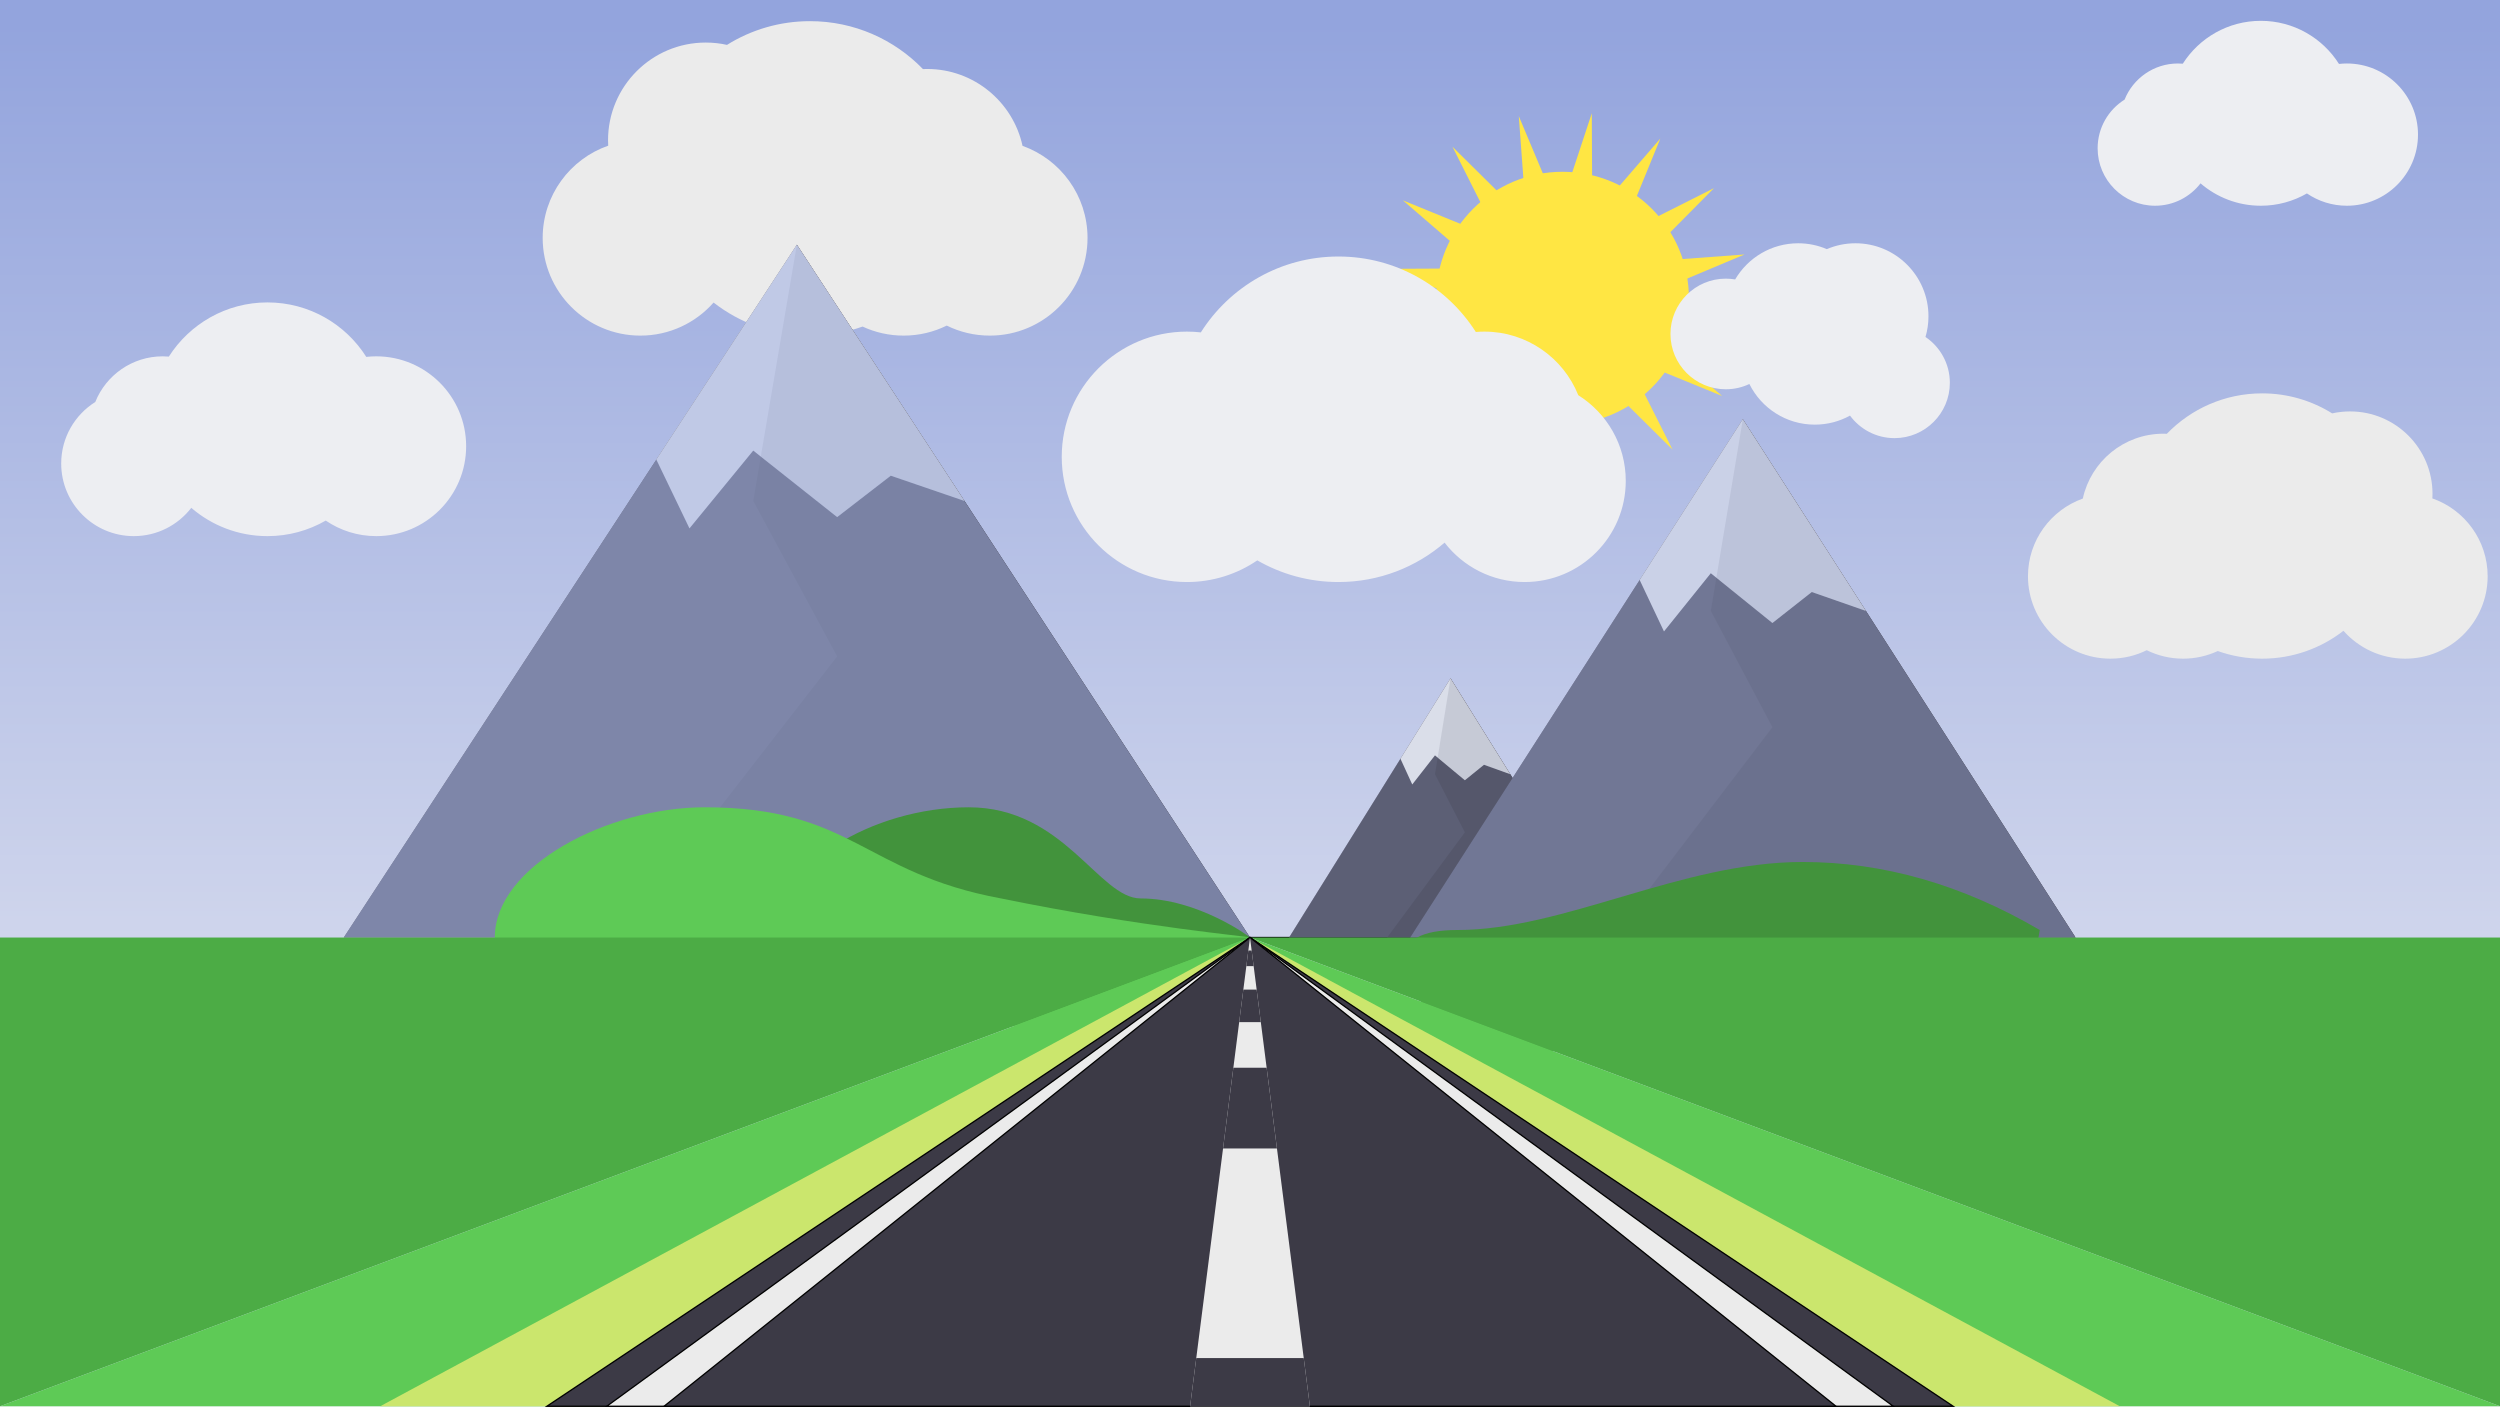 <?xml version="1.0" standalone="no"?><!-- Generator: Gravit.io --><svg xmlns="http://www.w3.org/2000/svg" xmlns:xlink="http://www.w3.org/1999/xlink" style="isolation:isolate" viewBox="0 0 1920 1082" width="1920px" height="1082px"><defs><clipPath id="_clipPath_rBsX83WXO1whV11FtutYfaM6yzvfoPVV"><rect width="1920" height="1082"/></clipPath></defs><g clip-path="url(#_clipPath_rBsX83WXO1whV11FtutYfaM6yzvfoPVV)"><g><rect x="420" y="0" width="1080" height="1080" transform="matrix(1,0,0,1,0,0)" fill="rgb(164,179,227)"/><linearGradient id="_lgradient_0" x1="0.498" y1="0.681" x2="0.498" y2="-0" gradientTransform="matrix(1920,0,0,1080,0,0)" gradientUnits="userSpaceOnUse"><stop offset="1.739%" stop-opacity="1" style="stop-color:rgb(207,213,236)"/><stop offset="98.261%" stop-opacity="1" style="stop-color:rgb(147,164,221)"/></linearGradient><rect x="0" y="0" width="1920" height="1080" transform="matrix(1,0,0,1,0,0)" fill="url(#_lgradient_0)"/><line x1="420" y1="720" x2="1500" y2="720" vector-effect="non-scaling-stroke" stroke-width="1" stroke="rgb(0,0,0)" stroke-linejoin="miter" stroke-linecap="square" stroke-miterlimit="3"/><g><path d=" M 1284.506 345.312 L 1227.688 289.059 L 1233.562 368.798 L 1202.596 295.083 L 1177.509 371 L 1177.11 291.047 L 1124.88 351.584 L 1155.108 277.564 L 1083.688 313.506 L 1139.941 256.688 L 1060.202 262.562 L 1133.917 231.596 L 1058 206.509 L 1137.953 206.11 L 1077.416 153.88 L 1151.436 184.108 L 1115.494 112.688 L 1172.312 168.941 L 1166.438 89.202 L 1197.404 162.917 L 1222.491 87 L 1222.89 166.953 L 1275.12 106.416 L 1244.892 180.436 L 1316.312 144.494 L 1260.059 201.312 L 1339.798 195.438 L 1266.083 226.404 L 1342 251.491 L 1262.047 251.89 L 1322.584 304.12 L 1248.564 273.892 L 1284.506 345.312 Z " fill="rgb(255,230,67)"/><circle vector-effect="non-scaling-stroke" cx="1200" cy="229" r="97.073" fill="rgb(255,230,67)"/></g><path d=" M 558.32 34.472 C 553.067 33.299 547.605 32.683 542 32.683 C 500.594 32.683 466.978 66.3 466.978 107.706 L 466.978 107.706 L 466.978 107.706 C 466.978 109.107 467.016 110.499 467.108 111.878 C 437.816 122.092 416.779 149.973 416.779 182.728 C 416.779 224.134 450.395 257.75 491.801 257.75 C 514.18 257.75 534.284 247.93 548.03 232.363 L 548.03 232.363 C 568.481 248.272 594.178 257.75 622.07 257.75 C 636.235 257.75 649.834 255.306 662.459 250.799 C 672.047 255.262 682.735 257.75 694 257.75 C 705.88 257.75 717.118 254.983 727.099 250.048 C 737.081 254.983 748.319 257.75 760.199 257.75 C 801.605 257.75 835.221 224.134 835.221 182.728 C 835.221 150.127 814.382 122.356 785.305 112.029 L 785.305 112.029 L 785.305 112.029 C 777.985 78.283 747.924 52.978 712 52.978 C 710.936 52.978 709.877 53 708.827 53.057 C 686.874 30.363 656.107 16.25 622.07 16.25 C 598.672 16.25 576.82 22.919 558.32 34.472 Z " fill-rule="evenodd" fill="rgb(235,235,235)"/><path d=" M 1791.1 317.477 C 1795.533 316.488 1800.141 315.968 1804.87 315.968 C 1839.803 315.968 1868.165 344.33 1868.165 379.263 L 1868.165 379.263 L 1868.165 379.263 C 1868.165 380.445 1868.132 381.62 1868.055 382.783 C 1892.768 391.401 1910.517 414.923 1910.517 442.558 C 1910.517 477.492 1882.155 505.854 1847.221 505.854 C 1828.34 505.854 1811.379 497.568 1799.782 484.435 L 1799.782 484.435 C 1782.528 497.857 1760.848 505.854 1737.315 505.854 C 1725.365 505.854 1713.892 503.791 1703.24 499.989 C 1695.151 503.754 1686.133 505.854 1676.629 505.854 C 1666.607 505.854 1657.125 503.519 1648.704 499.356 C 1640.283 503.519 1630.801 505.854 1620.779 505.854 C 1585.845 505.854 1557.483 477.492 1557.483 442.558 C 1557.483 415.054 1575.065 391.623 1599.597 382.911 L 1599.597 382.911 L 1599.597 382.911 C 1605.772 354.44 1631.134 333.09 1661.443 333.09 C 1662.341 333.09 1663.234 333.109 1664.12 333.157 C 1682.642 314.011 1708.599 302.104 1737.315 302.104 C 1757.056 302.104 1775.493 307.73 1791.1 317.477 Z " fill-rule="evenodd" fill="rgb(235,235,235)"/><path d=" M 1478.766 258.802 C 1490.057 266.435 1497.482 279.357 1497.482 294 C 1497.482 317.446 1478.446 336.482 1455 336.482 C 1440.975 336.482 1428.529 329.671 1420.796 319.175 L 1420.796 319.175 C 1412.784 323.607 1403.571 326.125 1393.775 326.125 C 1371.752 326.125 1352.678 313.399 1343.519 294.903 C 1338.024 297.509 1331.881 298.963 1325.4 298.963 C 1301.954 298.963 1282.918 279.928 1282.918 256.482 L 1282.918 256.482 C 1282.918 233.035 1301.954 214 1325.4 214 C 1327.854 214 1330.26 214.209 1332.598 214.617 C 1342.33 198.003 1360.372 186.838 1381 186.838 C 1388.81 186.838 1396.249 188.438 1403.002 191.337 C 1409.754 188.438 1417.192 186.838 1425 186.838 C 1455.942 186.838 1481.062 211.959 1481.062 242.901 C 1481.062 248.424 1480.262 253.762 1478.766 258.802 Z " fill-rule="evenodd" fill="rgb(237,238,242)"/><path d=" M 1109.446 416.741 C 1123.637 435.147 1145.906 447 1170.922 447 C 1213.785 447 1248.585 412.201 1248.585 369.337 C 1248.585 341.61 1234.023 317.257 1212.132 303.521 L 1212.132 303.521 C 1200.679 274.907 1172.683 254.675 1140 254.675 C 1137.786 254.675 1135.594 254.767 1133.429 254.954 C 1111.229 220.124 1072.26 197 1027.932 197 C 983.469 197 944.397 220.265 922.239 255.277 C 918.741 254.873 915.183 254.675 911.578 254.675 C 858.504 254.675 815.415 297.764 815.415 350.837 L 815.415 350.837 L 815.415 350.837 C 815.415 403.911 858.504 447 911.578 447 C 931.603 447 950.206 440.866 965.599 430.362 C 983.955 440.941 1005.242 447 1027.932 447 C 1059.063 447 1087.552 435.595 1109.446 416.741 Z " fill-rule="evenodd" fill="rgb(237,238,242)"/><path d=" M 146.897 390.02 C 136.708 403.235 120.72 411.745 102.76 411.745 C 71.986 411.745 47.001 386.76 47.001 355.986 C 47.001 336.079 57.456 318.595 73.173 308.733 L 73.173 308.733 C 81.396 288.19 101.495 273.663 124.961 273.663 C 126.55 273.663 128.124 273.73 129.679 273.864 C 145.617 248.857 173.595 232.255 205.421 232.255 C 237.343 232.255 265.395 248.959 281.304 274.096 C 283.815 273.806 286.37 273.663 288.958 273.663 C 327.062 273.663 357.999 304.599 357.999 342.704 L 357.999 342.704 L 357.999 342.704 C 357.999 380.809 327.062 411.745 288.958 411.745 C 274.581 411.745 261.225 407.341 250.173 399.799 C 236.994 407.395 221.711 411.745 205.421 411.745 C 183.07 411.745 162.616 403.556 146.897 390.02 Z " fill-rule="evenodd" fill="rgb(237,238,242)"/><path d=" M 1690.011 140.813 C 1681.95 151.267 1669.301 158 1655.092 158 C 1630.746 158 1610.98 138.234 1610.98 113.888 C 1610.98 98.138 1619.251 84.306 1631.685 76.504 L 1631.685 76.504 C 1638.191 60.251 1654.092 48.759 1672.656 48.759 C 1673.913 48.759 1675.158 48.812 1676.389 48.918 C 1688.998 29.134 1711.133 16 1736.311 16 C 1761.566 16 1783.758 29.214 1796.344 49.101 C 1798.331 48.872 1800.352 48.759 1802.4 48.759 C 1832.546 48.759 1857.02 73.234 1857.02 103.38 L 1857.02 103.38 L 1857.02 103.38 C 1857.02 133.525 1832.546 158 1802.4 158 C 1791.026 158 1780.459 154.516 1771.716 148.55 C 1761.289 154.559 1749.199 158 1736.311 158 C 1718.628 158 1702.447 151.522 1690.011 140.813 Z " fill-rule="evenodd" fill="rgb(237,238,242)"/><g><polygon points="960,720,264,720,612,188" fill="rgb(70,68,83)"/><path d=" M 960 720 L 475.378 720 L 642.933 504.116 L 578.489 384.716 L 612 188 L 786 454 L 960 720 Z " fill="rgb(60,58,70)"/><path d=" M 740.679 384.716 L 684.11 365.333 L 642.933 397.138 L 578.489 346.058 L 529.511 405.812 L 504.08 352.981 L 612 188 L 740.679 384.716 Z " fill="rgb(235,235,235)"/><g opacity="0.15"><path d=" M 740.679 384.716 L 684.11 365.333 L 642.933 397.138 L 584.296 350.661 L 612 188 L 740.679 384.716 Z " fill="rgb(60,58,70)"/></g><g opacity="0.6" style="mix-blend-mode:overlay;"><polygon points="960,720,264,720,612,188" fill="rgb(164,179,227)"/></g></g><g><polygon points="1238,720,990,720,1114,521" fill="rgb(70,68,83)"/><path d=" M 1238 720 L 1065.319 720 L 1125.022 639.246 L 1102.059 594.584 L 1114 521 L 1176 620.5 L 1238 720 Z " fill="rgb(60,58,70)"/><path d=" M 1159.851 594.584 L 1139.694 587.333 L 1125.022 599.23 L 1102.059 580.123 L 1084.607 602.475 L 1075.546 582.713 L 1114 521 L 1159.851 594.584 Z " fill="rgb(235,235,235)"/><g opacity="0.15"><path d=" M 1159.851 594.584 L 1139.694 587.333 L 1125.022 599.23 L 1104.128 581.845 L 1114 521 L 1159.851 594.584 Z " fill="rgb(60,58,70)"/></g><g opacity="0.24" style="mix-blend-mode:overlay;"><polygon points="1238,720,990,720,1114,521" fill="rgb(164,179,227)"/></g></g><g><polygon points="1594,720,1083,720,1338.5,322" fill="rgb(70,68,83)"/><path d=" M 1594 720 L 1238.193 720 L 1361.211 558.493 L 1313.896 469.167 L 1338.5 322 L 1466.25 521 L 1594 720 Z " fill="rgb(60,58,70)"/><path d=" M 1432.975 469.167 L 1391.443 454.667 L 1361.211 478.46 L 1313.896 440.246 L 1277.937 484.949 L 1259.266 445.426 L 1338.5 322 L 1432.975 469.167 Z " fill="rgb(235,235,235)"/><g opacity="0.15"><path d=" M 1432.975 469.167 L 1391.443 454.667 L 1361.211 478.46 L 1318.16 443.69 L 1338.5 322 L 1432.975 469.167 Z " fill="rgb(60,58,70)"/></g><g opacity="0.46" style="mix-blend-mode:overlay;"><polygon points="1594,720,1083,720,1338.5,322" fill="rgb(164,179,227)"/></g></g><path d=" M 1384.316 662 C 1291.3 662 1201.157 714.242 1119.284 714.242 Q 1037.41 714.242 1119.284 804.71 L 1548.687 820 L 1566.526 714.242 Q 1477.332 662 1384.316 662 Z " fill="rgb(66,147,60)"/><path d=" M 594 720 C 594 664.808 670.493 620 744 620 C 817.185 620 844 690 876 690 C 920 690 960 719.582 960 720 C 960 775.192 771.507 770 698 770 C 624.493 770 594 775.192 594 720 Z " fill="rgb(66,147,60)"/><path d=" M 380 720 C 380 664.808 467.604 620 541.111 620 C 654.963 620 662.532 670.358 768.815 690 C 876.222 712 960 719.25 960 720 C 960 775.192 586.692 820 513.185 820 C 439.678 820 380 775.192 380 720 Z " fill="rgb(94,202,86)"/><g><path d=" M 0 1080 L 0 720 L 960 720 L 0 1080 Z " fill="rgb(76,172,69)"/><path d=" M 1920 1080 L 1920 720 L 960 720 L 1920 1080 Z " fill="rgb(76,172,69)"/></g><polygon points="1920,1080,0,1080,960,720" fill="rgb(94,202,86)"/><polygon points="1628,1080,292,1080,960,720" fill="rgb(203,230,109)"/><g><polygon points="1500,1080,420,1080,960,720" fill="rgb(60,58,70)" vector-effect="non-scaling-stroke" stroke-width="1" stroke="rgb(0,0,0)" stroke-linejoin="miter" stroke-linecap="square" stroke-miterlimit="4"/><polygon points="1454,1080,466,1080,960,720" fill="rgb(235,235,235)" vector-effect="non-scaling-stroke" stroke-width="1" stroke="rgb(0,0,0)" stroke-linejoin="miter" stroke-linecap="square" stroke-miterlimit="4"/><polygon points="1410,1080,510,1080,960,720" fill="rgb(60,58,70)" vector-effect="non-scaling-stroke" stroke-width="1" stroke="rgb(0,0,0)" stroke-linejoin="miter" stroke-linecap="square" stroke-miterlimit="4"/><polygon points="1006,1080,914,1080,960,720" fill="rgb(235,235,235)"/><clipPath id="_clipPath_DwU1Z3fXhLtSWb2sYJ4I4HsOUF5MvgFn"><polygon points="1006,1080,914,1080,960,720" fill="rgb(235,235,235)"/></clipPath><g clip-path="url(#_clipPath_DwU1Z3fXhLtSWb2sYJ4I4HsOUF5MvgFn)"><rect x="895" y="730" width="130" height="12" transform="matrix(1,0,0,1,0,0)" fill="rgb(60,58,70)"/><rect x="895" y="760" width="130" height="25" transform="matrix(1,0,0,1,0,0)" fill="rgb(60,58,70)"/><rect x="895" y="820" width="130" height="62" transform="matrix(1,0,0,1,0,0)" fill="rgb(60,58,70)"/><rect x="895" y="1043" width="130" height="62" transform="matrix(1,0,0,1,0,0)" fill="rgb(60,58,70)"/></g></g></g></g></svg>